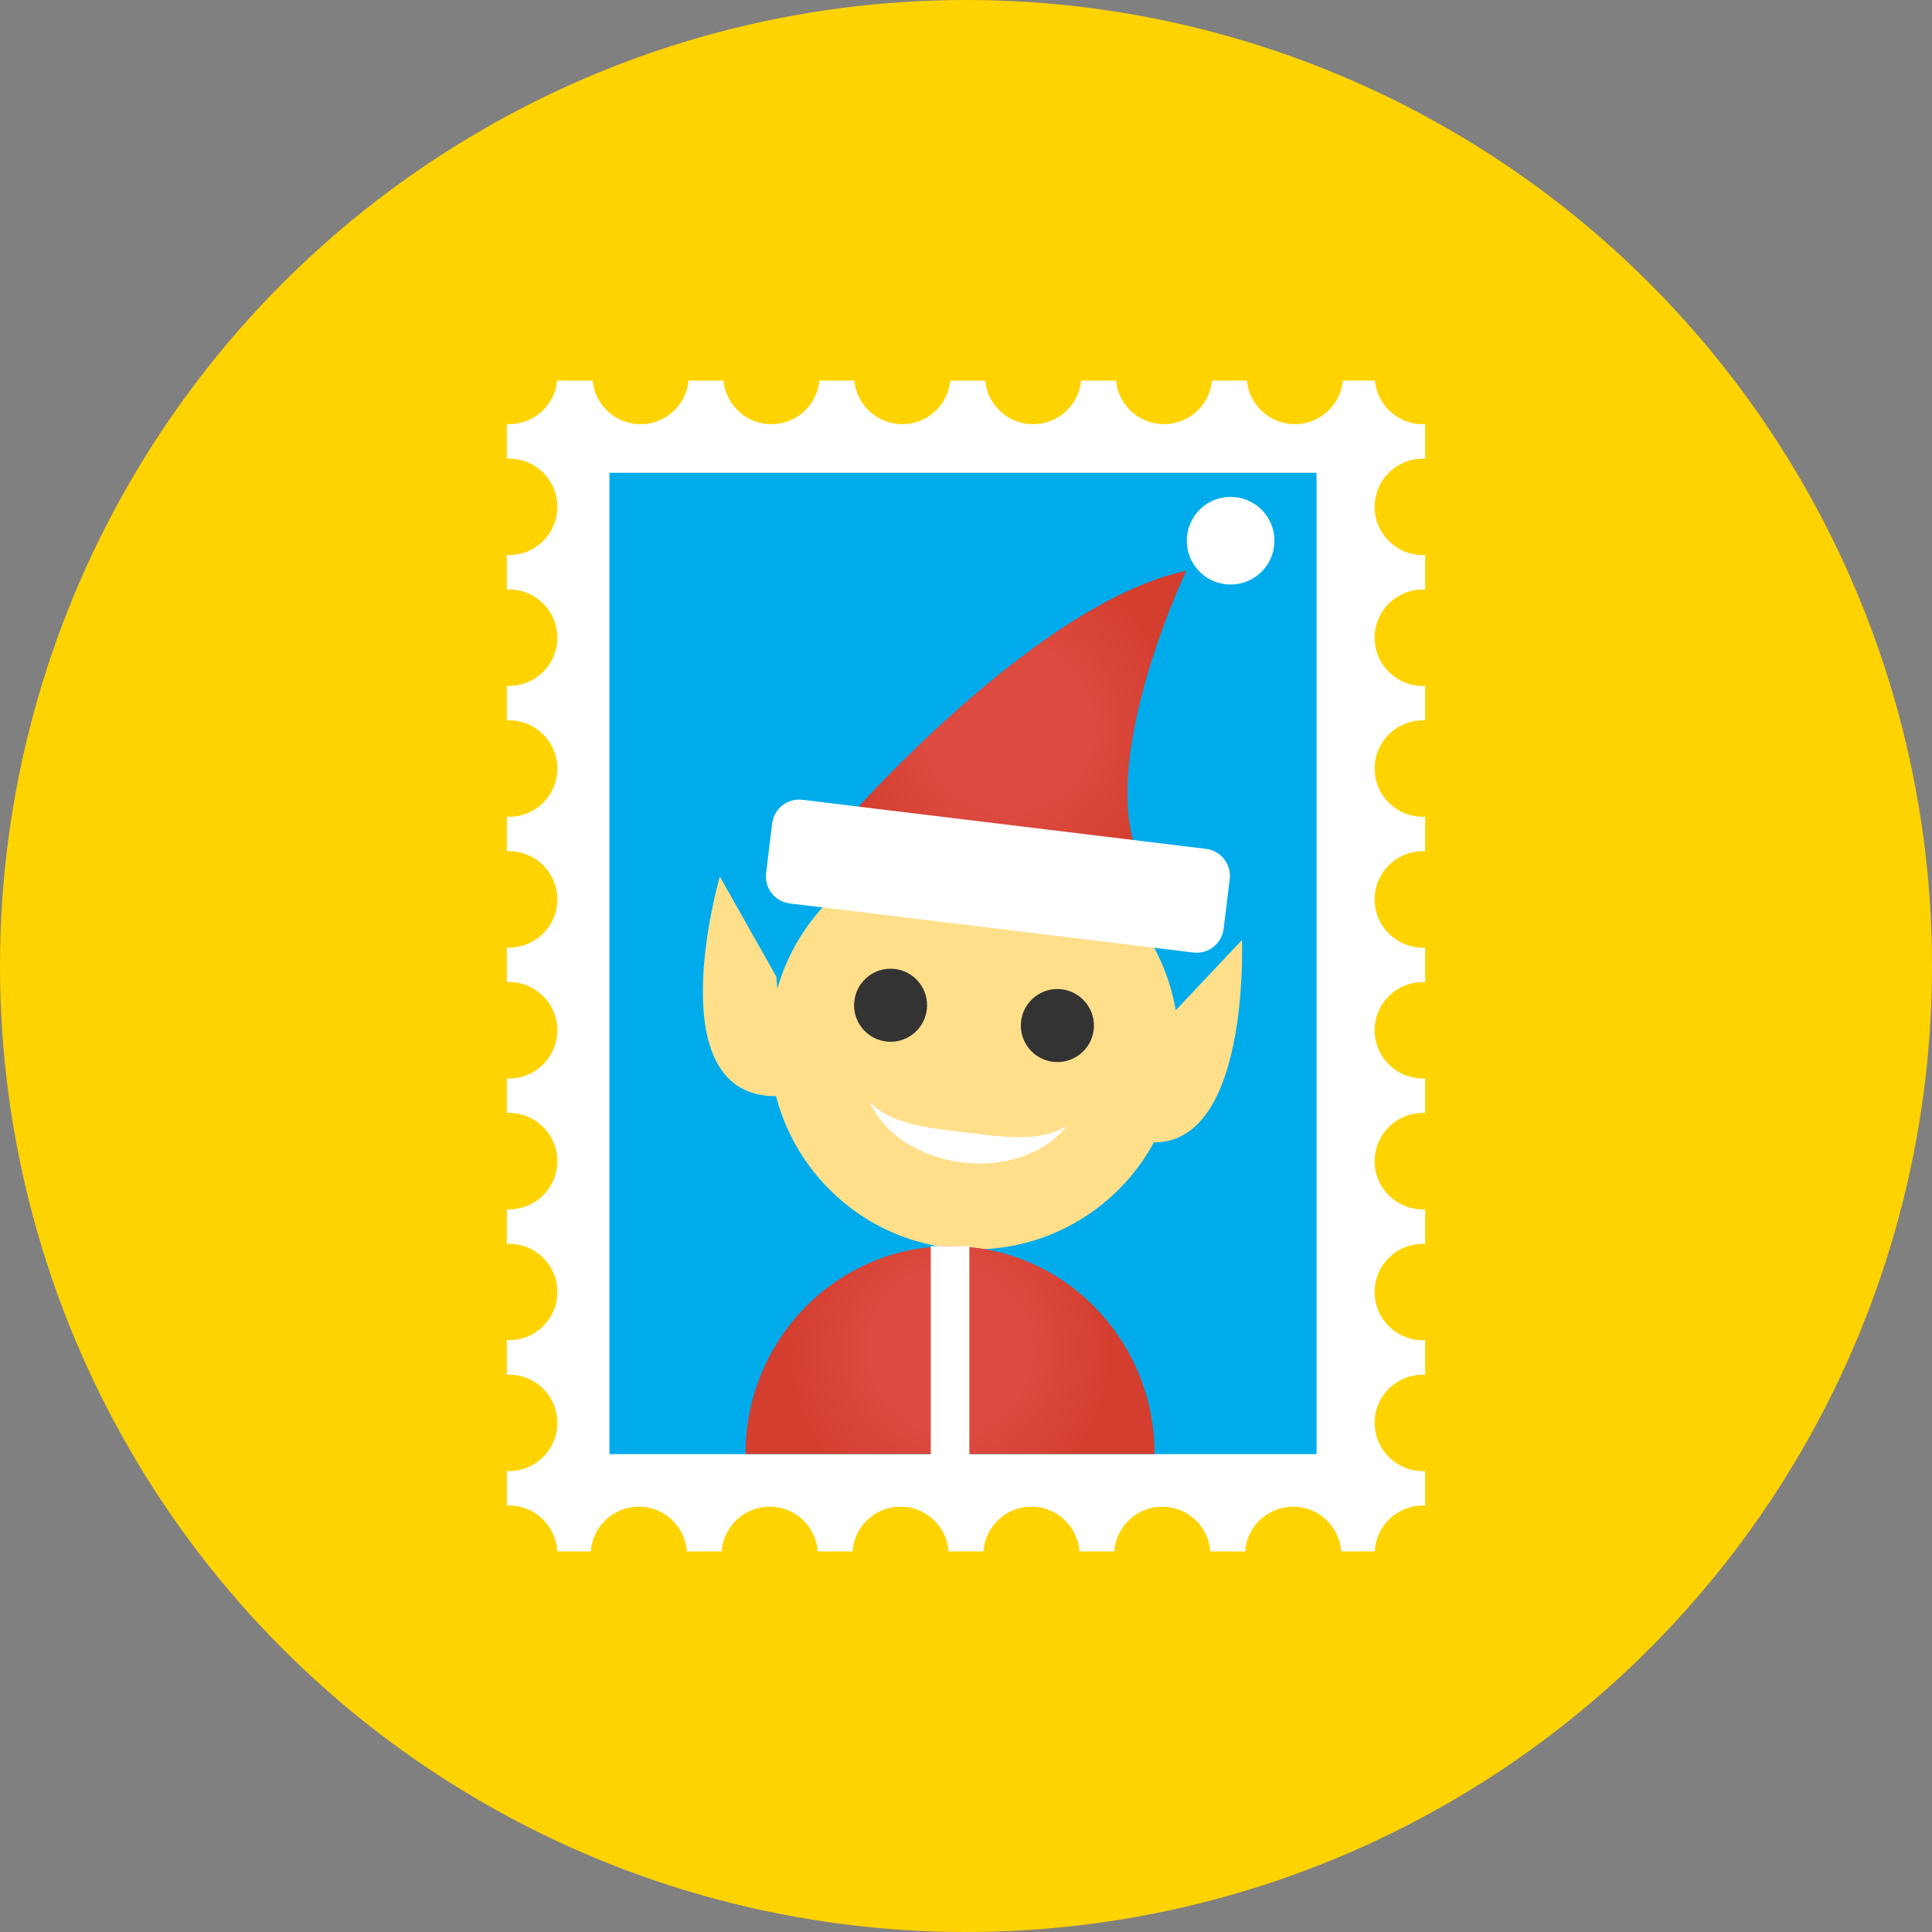 <svg xmlns="http://www.w3.org/2000/svg" viewBox="0 0 100.144 100.144" enable-background="new 0 0 100.144 100.144"><rect x="0" y="0" width="100.144" height="100.144" fill="#808080" stroke="none"/><g><circle cx="50.072" cy="50.072" r="50.072" fill="#FFD300"/><g><path d="M26.39 71.255c1.38 0 2.5 1.12 2.5 2.5s-1.12 2.498-2.5 2.498c-.04 0-.08-.004-.12-.006v1.797c.04-.002.08-.006.12-.006 1.34 0 2.43 1.055 2.494 2.38h1.74c.092-1.297 1.17-2.32 2.49-2.32 1.32 0 2.398 1.023 2.49 2.32h1.803c.092-1.297 1.17-2.32 2.49-2.32 1.32 0 2.398 1.023 2.49 2.32h1.803c.092-1.297 1.17-2.32 2.49-2.32 1.32 0 2.4 1.023 2.49 2.32h1.803c.092-1.297 1.17-2.32 2.49-2.32 1.32 0 2.398 1.023 2.49 2.32h1.803c.092-1.297 1.17-2.32 2.49-2.32 1.32 0 2.398 1.023 2.49 2.32h1.803c.09-1.297 1.17-2.32 2.49-2.32 1.32 0 2.398 1.023 2.49 2.32h1.74c.062-1.325 1.153-2.38 2.493-2.38.04 0 .08.005.12.006v-1.797c-.04.002-.08.006-.12.006-1.38 0-2.5-1.12-2.5-2.5s1.12-2.498 2.5-2.498c.04 0 .08.004.12.006v-1.796c-.04.002-.08.006-.12.006-1.38 0-2.5-1.12-2.5-2.5s1.12-2.498 2.5-2.498c.04 0 .08.004.12.006V62.68c-.04.003-.08.007-.12.007-1.38 0-2.5-1.12-2.5-2.5s1.12-2.498 2.5-2.498c.04 0 .08.003.12.005v-1.797c-.04.002-.08.006-.12.006-1.38 0-2.5-1.12-2.5-2.5s1.12-2.498 2.5-2.498c.04 0 .08.004.12.006v-1.797c-.04.002-.08.006-.12.006-1.38 0-2.5-1.118-2.5-2.498 0-1.38 1.12-2.5 2.5-2.5.04 0 .08.006.12.007V42.33c-.04.002-.08.006-.12.006-1.38 0-2.5-1.12-2.5-2.5s1.12-2.498 2.5-2.498c.04 0 .08.004.12.006V35.55c-.04 0-.08.005-.12.005-1.38 0-2.5-1.12-2.5-2.5s1.12-2.498 2.5-2.498c.04 0 .08.004.12.006v-1.797c-.04.002-.08.006-.12.006-1.38 0-2.5-1.12-2.5-2.5s1.12-2.498 2.5-2.498c.04 0 .08.004.12.006v-1.797c-.04.002-.08.006-.12.006-1.3 0-2.367-.994-2.487-2.262h-1.66c-.12 1.268-1.188 2.26-2.488 2.26s-2.367-.992-2.487-2.26h-1.808c-.12 1.268-1.187 2.26-2.487 2.26s-2.367-.992-2.487-2.26H56.04c-.12 1.268-1.187 2.26-2.487 2.26s-2.367-.992-2.487-2.26h-1.81c-.12 1.268-1.186 2.26-2.486 2.26-1.3 0-2.368-.992-2.487-2.26h-1.81c-.12 1.268-1.186 2.26-2.486 2.26-1.3 0-2.367-.992-2.487-2.26h-1.81c-.12 1.268-1.186 2.26-2.486 2.26-1.3 0-2.367-.992-2.487-2.26H28.88c-.12 1.268-1.188 2.26-2.49 2.26-.04 0-.078-.004-.118-.005v1.797c.04-.002.08-.006.12-.006 1.38 0 2.498 1.12 2.498 2.5s-1.12 2.498-2.5 2.498c-.04 0-.078-.004-.118-.006v1.797c.04-.002.08-.006.12-.006 1.38 0 2.498 1.12 2.498 2.5s-1.12 2.498-2.5 2.498c-.04 0-.078-.004-.118-.006v1.796c.04-.002.08-.006.12-.006 1.38 0 2.498 1.12 2.498 2.5s-1.12 2.498-2.5 2.498c-.04 0-.078-.004-.118-.006v1.797c.04-.003.08-.007.12-.007 1.38 0 2.498 1.12 2.498 2.5s-1.12 2.498-2.5 2.498c-.04 0-.078-.003-.118-.005v1.797c.04-.002.08-.006.12-.006 1.38 0 2.498 1.12 2.498 2.5s-1.12 2.498-2.5 2.498c-.04 0-.078-.005-.118-.006v1.797c.04-.002.08-.006.12-.006 1.38 0 2.498 1.118 2.498 2.498 0 1.38-1.12 2.5-2.5 2.5-.04 0-.078-.005-.118-.007v1.798c.04 0 .08-.006.12-.006 1.38 0 2.498 1.12 2.498 2.5s-1.12 2.498-2.5 2.498c-.04 0-.078-.004-.118-.006v1.797c.04 0 .078-.005.118-.005z" fill="#fff"/><path fill="#00ABEC" d="M31.59 24.506h36.653v50.867H31.59z"/><radialGradient id="a" cx="52.256" cy="37.687" r="8.689" gradientUnits="userSpaceOnUse"><stop offset=".5" stop-color="#DD4A3F"/><stop offset="1" stop-color="#D33E2F"/></radialGradient><path d="M43.02 43.46s10.246-12.1 18.472-13.878c0 0-5.635 11.825-1.593 16.21L43.02 43.46z" fill="url(#a)"/><path d="M61.015 55.44c-.707 5.812-5.99 9.95-11.804 9.243-5.813-.707-9.95-5.993-9.244-11.805.707-5.813 5.993-9.952 11.806-9.244 5.813.707 9.95 5.992 9.243 11.806z" fill="#FFDF8A"/><path d="M63.427 48.143c-.095.775-.797 1.326-1.573 1.23L40.94 46.83c-.775-.095-1.325-.798-1.23-1.573l.313-2.57c.094-.774.797-1.325 1.57-1.23L62.51 44c.775.094 1.325.797 1.23 1.573l-.313 2.568z" fill="#fff"/><path d="M48.04 52.336c-.125 1.036-1.068 1.777-2.104 1.65-1.04-.126-1.778-1.07-1.652-2.107.126-1.038 1.07-1.78 2.11-1.652 1.036.126 1.773 1.072 1.647 2.108zM56.69 53.388c-.125 1.036-1.073 1.776-2.11 1.65-1.037-.127-1.777-1.072-1.652-2.108.126-1.037 1.072-1.778 2.11-1.65 1.036.126 1.778 1.072 1.653 2.108z" fill="#333"/><radialGradient id="b" cx="49.245" cy="16.664" r="8.382" gradientTransform="matrix(1 0 0 1.016 0 53.046)" gradientUnits="userSpaceOnUse"><stop offset=".5" stop-color="#DD4A3F"/><stop offset="1" stop-color="#D33E2F"/></radialGradient><path d="M38.643 75.37c0-5.95 4.746-10.777 10.603-10.777 5.856 0 10.602 4.826 10.602 10.776" fill="url(#b)"/><path fill="none" stroke="#fff" stroke-width="2" stroke-miterlimit="10" d="M49.246 64.593V75.57"/><path d="M66.043 28.303c-.15 1.245-1.285 2.132-2.53 1.98-1.245-.15-2.13-1.284-1.98-2.53.153-1.248 1.284-2.132 2.53-1.98 1.245.15 2.132 1.28 1.98 2.53z" fill="#fff"/><path d="M40.242 50.626l-2.93-5.192s-3.496 12.038 3.45 11.36l-.52-6.168zM60.287 53.065l4.087-4.338s.51 12.525-6.073 10.2l1.987-5.862z" fill="#FFDF8A"/><path d="M45.075 57.103c.667 1.59 2.51 2.873 4.803 3.152 2.294.28 4.388-.524 5.418-1.908-1.296.856-3.136.613-5.223.36-2.088-.254-3.945-.463-4.998-1.604z" fill="#fff"/></g></g></svg>